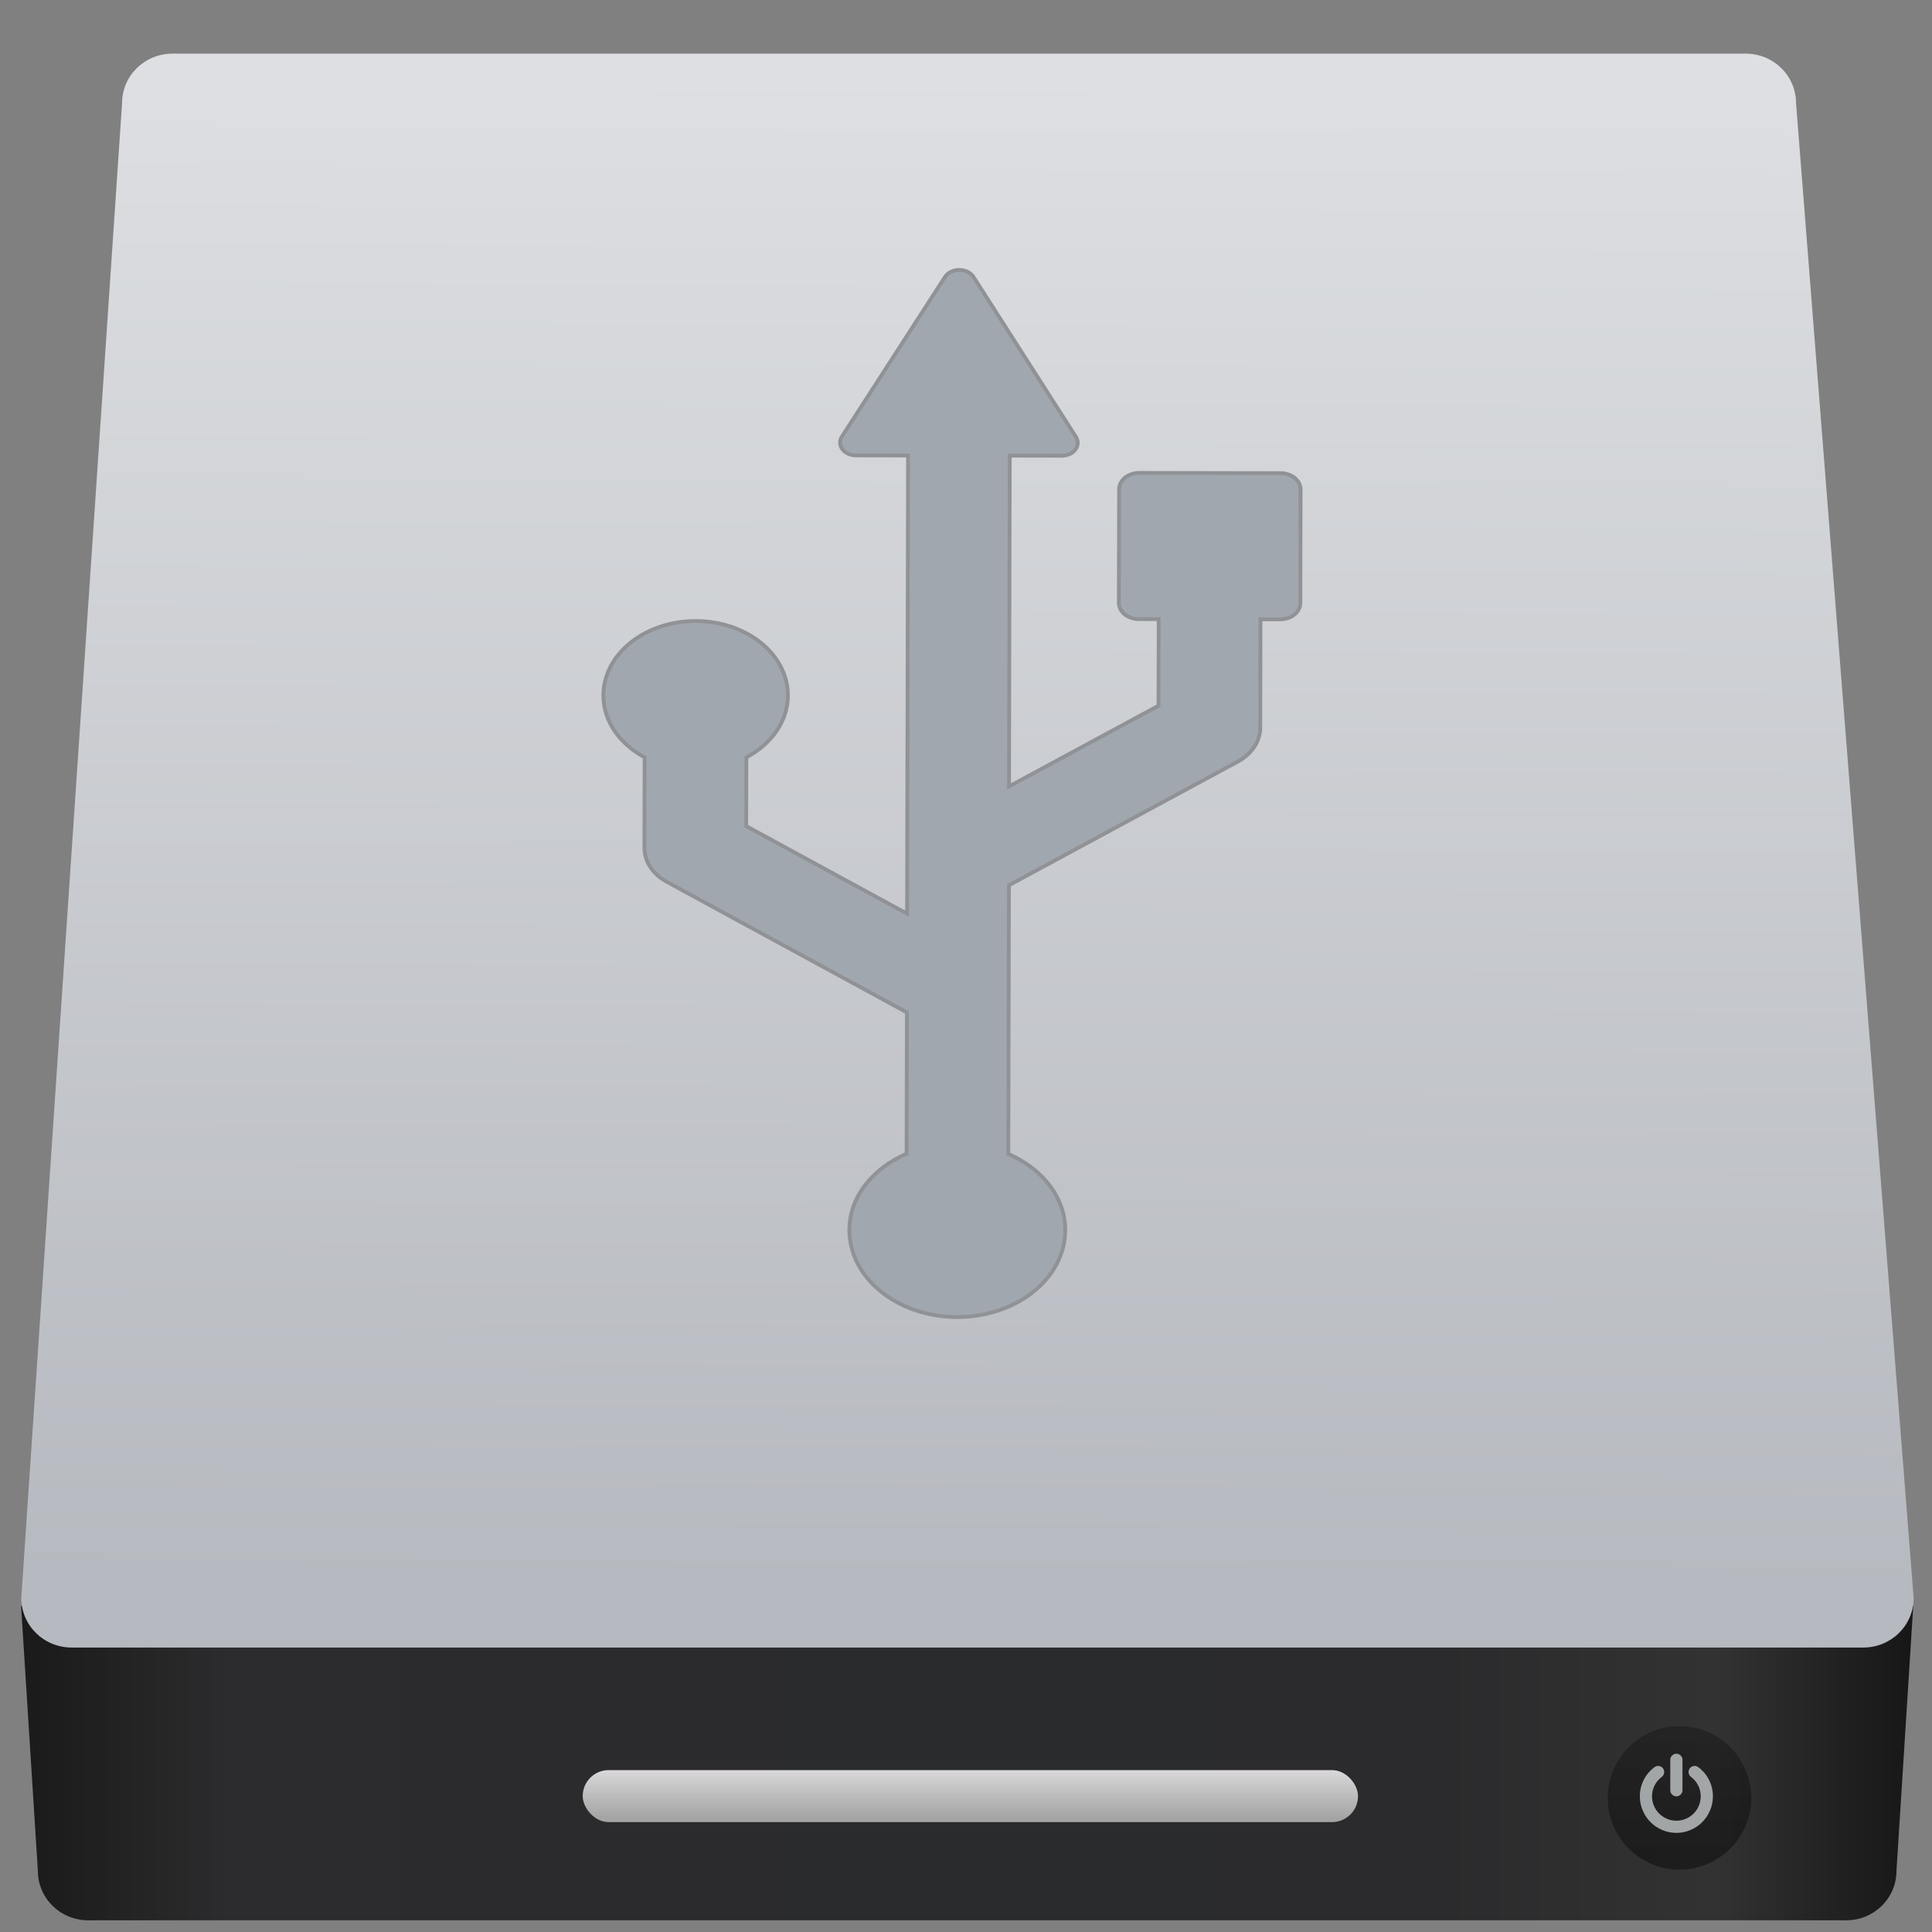 <svg xmlns="http://www.w3.org/2000/svg" xmlns:svg="http://www.w3.org/2000/svg" xmlns:xlink="http://www.w3.org/1999/xlink" id="svg5453" width="48" height="48" version="1.1"><rect width="100%" height="100%" fill="#808080" stroke="none"/><defs id="defs5455"><linearGradient id="linearGradient8311-06"><stop id="stop8313-6" offset="0" stop-color="#a9a3d4" stop-opacity="1"/><stop id="stop4462" offset=".47" stop-color="#87baff" stop-opacity="1"/><stop id="stop8315-2" offset="1" stop-color="#89ec85" stop-opacity="1"/></linearGradient><linearGradient id="linearGradient4460" x1="0" x2="47" y1="23.5" y2="23.5" gradientUnits="userSpaceOnUse" xlink:href="#linearGradient8311-06"/><linearGradient id="linearGradient4915"><stop id="stop4917" offset="0" stop-color="#8645a3" stop-opacity="1"/><stop id="stop4919" offset="1" stop-color="#d164ff" stop-opacity="1"/></linearGradient><linearGradient id="linearGradient3687-2"><stop id="stop3689-6" offset="0" stop-color="#1a1a1a" stop-opacity="1"/><stop id="stop3691-8" offset=".111" stop-color="#2c2c2e" stop-opacity="1"/><stop id="stop3693-8" offset=".29" stop-color="#2b2b2d" stop-opacity="1"/><stop id="stop3695-4" offset=".512" stop-color="#2a2b2d" stop-opacity="1"/><stop id="stop3699-86" offset=".752" stop-color="#2b2b2d" stop-opacity="1"/><stop id="stop3701-8" offset=".897" stop-color="#323232" stop-opacity="1"/><stop id="stop3703-9" offset="1" stop-color="#171717" stop-opacity="1"/></linearGradient><linearGradient id="linearGradient4642"><stop id="stop4644" offset="0" stop-color="#0bac83" stop-opacity="1"/><stop id="stop4646" offset="1" stop-color="#13ffaf" stop-opacity="1"/></linearGradient><linearGradient id="linearGradient4179-7"><stop id="stop4181-2" offset="0" stop-color="#e8d800" stop-opacity="1"/><stop id="stop4183-1" offset="1" stop-color="#feff68" stop-opacity="1"/></linearGradient><linearGradient id="linearGradient4422"><stop id="stop4424" offset="0" stop-color="#ff9300" stop-opacity="1"/><stop id="stop4426" offset="1" stop-color="#ffd702" stop-opacity="1"/></linearGradient><linearGradient id="linearGradient8467-7"><stop id="stop8469-4" offset="0" stop-color="#3ec896" stop-opacity="1"/><stop id="stop8471-7" offset="1" stop-color="#66d9af" stop-opacity="1"/></linearGradient><linearGradient id="linearGradient5845"><stop id="stop5847" offset="0" stop-color="#974eb7" stop-opacity="1"/><stop id="stop5849" offset="1" stop-color="#d164ff" stop-opacity="1"/></linearGradient><linearGradient id="linearGradient4298"><stop id="stop4300" offset="0" stop-color="#ea3c53" stop-opacity="1"/><stop id="stop4302" offset="1" stop-color="#fc593d" stop-opacity="1"/></linearGradient><linearGradient id="linearGradient4232"><stop id="stop4234-0" offset="0" stop-color="#3889e9" stop-opacity="1"/><stop id="stop4236" offset="1" stop-color="#5ea5fb" stop-opacity="1"/></linearGradient><linearGradient id="linearGradient4290-1"><stop id="stop4292-9" offset="0" stop-color="#a5a5a5" stop-opacity="1"/><stop id="stop4294-1" offset="1" stop-color="#f5f2f5" stop-opacity="1"/></linearGradient><linearGradient id="linearGradient4197-9" x1="10.094" x2="122.719" y1="107.361" y2="107.361" gradientTransform="matrix(0.248,0,0,0.244,433.384,517.171)" gradientUnits="userSpaceOnUse" xlink:href="#linearGradient3687-2"/><linearGradient id="linearGradient4998" x1="449.428" x2="449.549" y1="540.746" y2="518.407" gradientUnits="userSpaceOnUse" xlink:href="#linearGradient4992"/><linearGradient id="linearGradient4992"><stop id="stop4994" offset="0" stop-color="#b6b9bf" stop-opacity="1"/><stop id="stop4996" offset="1" stop-color="#dddfe2" stop-opacity="1"/></linearGradient><linearGradient id="linearGradient4735" x1="451.021" x2="451.021" y1="544.15" y2="543.088" gradientTransform="matrix(0.505,0,0,1,229.148,2.167)" gradientUnits="userSpaceOnUse" xlink:href="#linearGradient4290-1"/><linearGradient id="linearGradient4963" x1="467.175" x2="467.175" y1="546.847" y2="544.724" gradientTransform="translate(0,0.106)" gradientUnits="userSpaceOnUse" xlink:href="#linearGradient4957"/><linearGradient id="linearGradient4957"><stop id="stop4959" offset="0" stop-color="#040404" stop-opacity="1"/><stop id="stop4961" offset="1" stop-color="#121212" stop-opacity=".908"/></linearGradient></defs><g id="layer1" transform="translate(-384.571,-499.798)"><g id="layer1-4" transform="translate(392.244,-502.517)"><g id="g4413" stroke-dasharray="none" stroke-miterlimit="4" stroke-width="1.317" transform="matrix(1.139,0,0,1.139,-3.456,-142.803)"><g id="g4312" transform="matrix(1.054,0,0,1.054,-0.913,-55.412)"><g id="g3440" transform="matrix(1.007,0,0,1.007,-394.278,499.238)"><path id="rect3001-4" fill="url(#linearGradient4197-9)" fill-opacity="1" stroke="none" d="m 435.891,541.073 0.248,3.915 c 0,0.406 0.332,0.733 0.745,0.733 l 25.99,0 c 0.413,0 0.745,-0.327 0.745,-0.733 l 0.248,-3.915 -27.978,0 z" transform="matrix(1.39,0,0,1.39,-216.546,-215.415)"/><path id="path3778" fill="url(#linearGradient4998)" fill-opacity="1" stroke="none" d="m 438.129,518.122 23.26,0 c 0.413,0 0.745,0.327 0.745,0.733 l 1.739,22.1 c 0,0.406 -0.332,0.733 -0.745,0.733 l -26.489,0 c -0.413,0 -0.745,-0.327 -0.745,-0.733 l 1.49,-22.1 c 0,-0.406 0.332,-0.733 0.745,-0.733 z" transform="matrix(1.39,0,0,1.39,-216.546,-215.415)"/><rect id="rect4727-4" width="11.463" height=".769" x="450.873" y="545.613" fill="url(#linearGradient4735)" fill-opacity="1" stroke="none" stroke-dasharray="none" stroke-linecap="round" stroke-linejoin="round" stroke-miterlimit="4" stroke-opacity="1" stroke-width=".2" opacity="1" ry=".384" transform="matrix(1.39,0,0,1.39,-225.829,-218.352)"/><ellipse id="path4955" cx="467.089" cy="546.024" fill="url(#linearGradient4963)" fill-opacity="1" stroke="none" stroke-dasharray="none" stroke-linecap="round" stroke-linejoin="round" stroke-miterlimit="4" stroke-opacity="1" stroke-width="1.7" opacity=".452" rx="1.061" ry="1.061" transform="matrix(1.39,0,0,1.39,-225.829,-218.352)"/><path id="path955" fill="#e3e8ea" fill-opacity="1" d="m 63,73.215 c 2.824,0 5.27,-1.031 7.332,-3.096 2.064,-2.063 3.098,-4.508 3.098,-7.332 l 0,-52.144 C 73.43,7.818 72.397,5.374 70.332,3.311 68.27,1.246 65.825,0.214 63,0.214 c -2.825,0 -5.269,1.033 -7.333,3.097 -2.064,2.063 -3.096,4.508 -3.096,7.332 l 0,52.144 c 0,2.824 1.032,5.269 3.096,7.332 2.064,2.065 4.509,3.096 7.333,3.096 l 0,0 z" opacity=".668" transform="matrix(0.012,0,0,0.012,422.605,539.711)"/><path id="path957" fill="#e3e8ea" fill-opacity="1" d="M 119.014,45.269 C 114.641,36.525 108.491,29.192 100.561,23.272 98.28,21.534 95.7,20.855 92.821,21.235 c -2.879,0.38 -5.16,1.738 -6.844,4.073 -1.738,2.281 -2.403,4.847 -1.996,7.699 0.406,2.853 1.752,5.147 4.033,6.885 5.321,4.019 9.438,8.935 12.342,14.747 2.906,5.811 4.358,12.004 4.358,18.575 0,5.65 -1.1,11.04 -3.299,16.173 -2.2,5.133 -5.174,9.573 -8.922,13.321 -3.748,3.747 -8.187,6.721 -13.32,8.921 -5.133,2.2 -10.524,3.301 -16.173,3.301 -5.648,0 -11.039,-1.101 -16.172,-3.301 -5.133,-2.2 -9.573,-5.174 -13.321,-8.921 -3.747,-3.748 -6.721,-8.188 -8.921,-13.321 -2.2,-5.133 -3.3,-10.523 -3.3,-16.173 0,-6.571 1.453,-12.763 4.359,-18.575 2.906,-5.811 7.02,-10.727 12.343,-14.747 2.281,-1.739 3.625,-4.033 4.033,-6.885 0.407,-2.851 -0.258,-5.418 -1.996,-7.699 -1.684,-2.335 -3.951,-3.693 -6.803,-4.073 -2.852,-0.38 -5.446,0.299 -7.781,2.037 -7.931,5.92 -14.081,13.253 -18.454,21.997 -4.373,8.745 -6.559,18.06 -6.559,27.945 0,8.474 1.657,16.566 4.97,24.279 3.314,7.713 7.767,14.366 13.362,19.961 5.594,5.594 12.248,10.049 19.961,13.36 7.713,3.314 15.806,4.972 24.279,4.972 8.473,0 16.566,-1.658 24.279,-4.972 7.713,-3.312 14.367,-7.766 19.961,-13.36 5.594,-5.594 10.047,-12.248 13.361,-19.961 3.313,-7.713 4.969,-15.806 4.969,-24.279 0,-9.885 -2.183,-19.2 -6.556,-27.945 l 0,0 z" opacity=".668" transform="matrix(0.012,0,0,0.012,422.605,539.711)"/><path id="path4744" fill="#a1a7ae" fill-opacity="1" stroke="#909296" stroke-dasharray="none" stroke-miterlimit="4" stroke-opacity="1" stroke-width=".078" d="m 415.222,513.396 -2.898,-0.005 c -0.11,7e-5 -0.216,0.035 -0.294,0.098 -0.078,0.063 -0.122,0.148 -0.122,0.237 l -0.005,2.335 c -7.9e-4,0.185 0.185,0.335 0.415,0.335 l 0.404,3.6e-4 -0.004,1.779 -3.072,1.659 0.015,-6.798 1.068,0.002 c 0.115,1.6e-4 0.221,-0.048 0.281,-0.127 0.06,-0.079 0.064,-0.177 0.012,-0.259 l -2.107,-3.29 c -0.056,-0.087 -0.169,-0.143 -0.291,-0.143 -0.123,2.2e-4 -0.235,0.055 -0.292,0.142 l -2.121,3.284 c -0.053,0.082 -0.049,0.18 0.01,0.259 0.059,0.079 0.166,0.127 0.281,0.127 l 1.069,0.002 -0.02,9.416 -3.306,-1.799 0.003,-1.413 c 0.513,-0.273 0.853,-0.74 0.854,-1.272 0.002,-0.844 -0.845,-1.529 -1.894,-1.53 -1.047,-0.002 -1.896,0.681 -1.899,1.526 -0.002,0.532 0.336,1.001 0.848,1.275 l -0.004,1.86 c -7.8e-4,0.281 0.172,0.543 0.461,0.699 l 4.933,2.684 -0.006,2.904 c -0.696,0.3 -1.175,0.885 -1.176,1.566 -0.002,0.987 0.989,1.788 2.213,1.79 1.226,0.002 2.221,-0.797 2.223,-1.784 0.002,-0.681 -0.475,-1.266 -1.169,-1.568 l 0.012,-5.522 4.702,-2.54 c 0.057,-0.03 0.109,-0.065 0.156,-0.103 0.194,-0.156 0.307,-0.369 0.307,-0.595 l 0.005,-2.227 0.404,5.6e-4 c 0.11,-7e-5 0.216,-0.035 0.294,-0.098 0.078,-0.063 0.122,-0.148 0.122,-0.237 l 0.004,-2.335 c 6.9e-4,-0.185 -0.185,-0.335 -0.414,-0.335 z"/></g></g></g></g></g></svg>